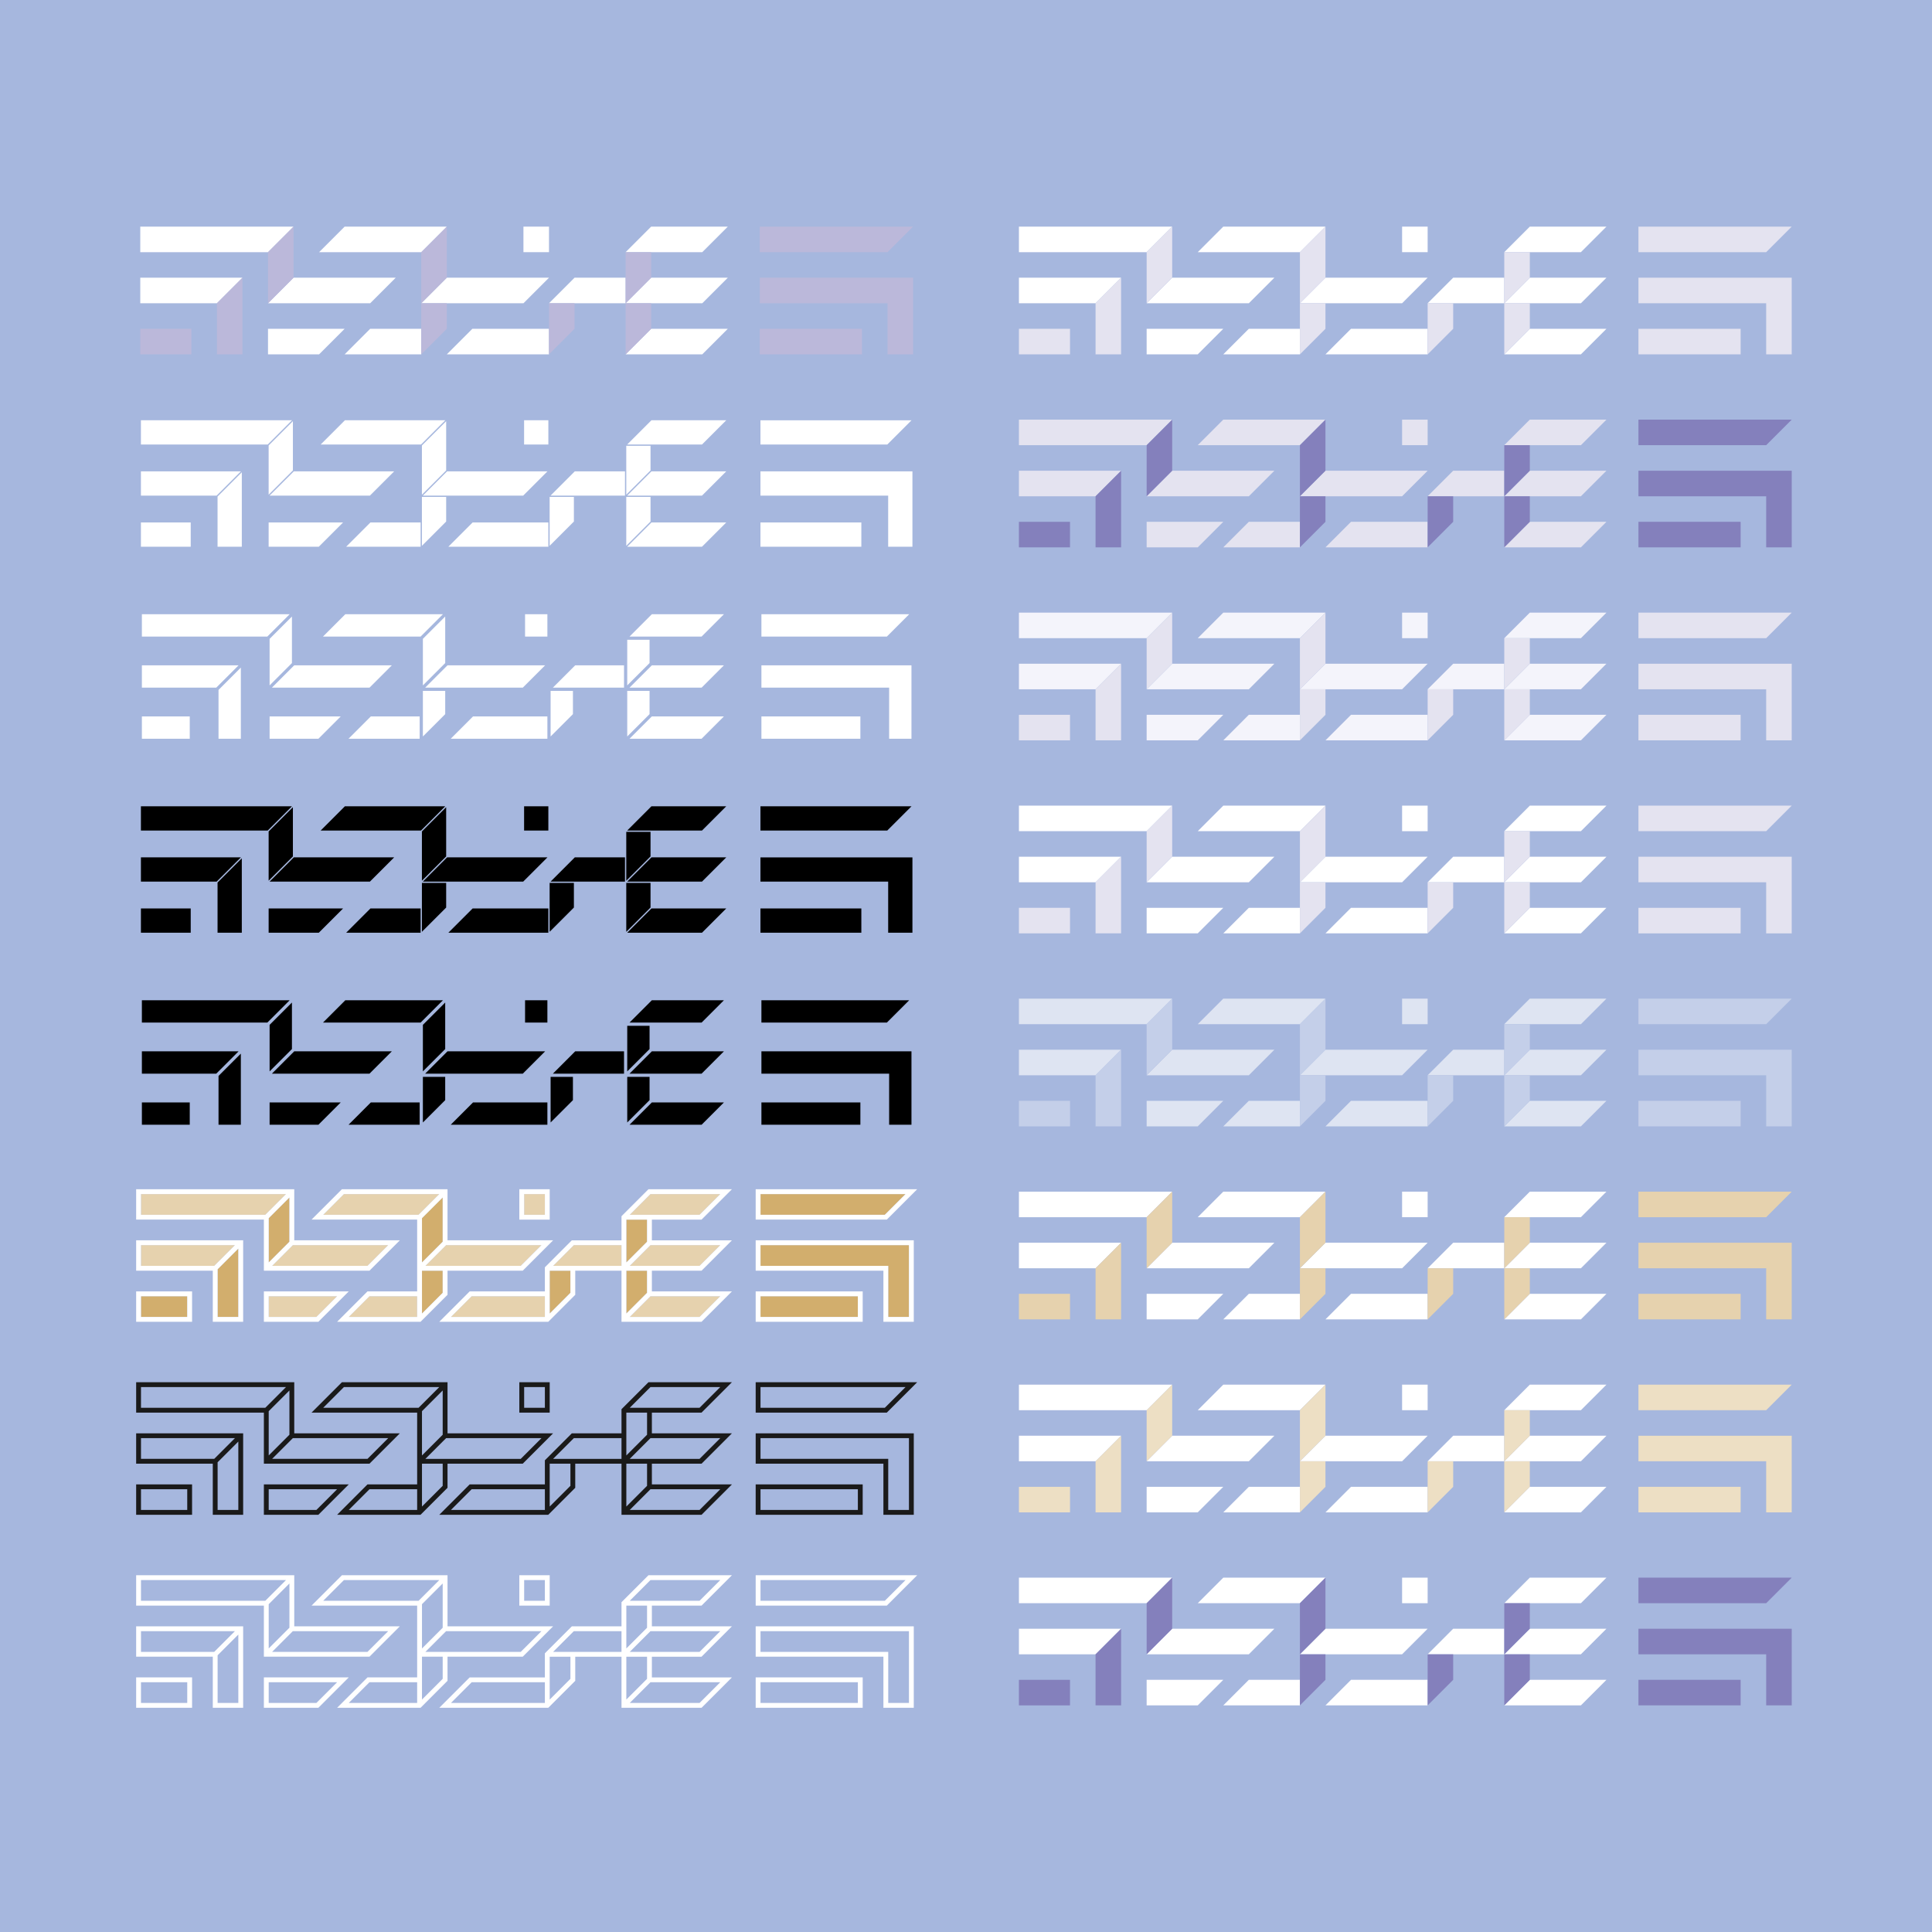 <?xml version="1.0" encoding="UTF-8"?>
<!DOCTYPE svg PUBLIC "-//W3C//DTD SVG 1.1//EN" "http://www.w3.org/Graphics/SVG/1.1/DTD/svg11.dtd">
<!-- Creator: CorelDRAW X7 -->
<svg xmlns="http://www.w3.org/2000/svg" xml:space="preserve" width="100%" height="100%" version="1.1" style="shape-rendering:geometricPrecision; text-rendering:geometricPrecision; image-rendering:optimizeQuality; fill-rule:evenodd; clip-rule:evenodd"
viewBox="0 0 300000 300000"
 xmlns:xlink="http://www.w3.org/1999/xlink">
 <defs>
  <style type="text/css">
   <![CDATA[
    .fil5 {fill:black}
    .fil13 {fill:#8480BC}
    .fil0 {fill:#A6B7DE}
    .fil8 {fill:#BBB8DA}
    .fil10 {fill:#C4CFE9}
    .fil4 {fill:#D2AE6D}
    .fil9 {fill:#DEE4F2}
    .fil11 {fill:#E4E3F0}
    .fil3 {fill:#E6D2AE}
    .fil14 {fill:#EDDFC4}
    .fil12 {fill:#F4F4FB}
    .fil7 {fill:white}
    .fil6 {fill:white}
    .fil2 {fill:#1A1A1A;fill-rule:nonzero}
    .fil1 {fill:white;fill-rule:nonzero}
   ]]>
  </style>
 </defs>
 <g id="Layer_x0020_1">
  <g id="_1597064940832">
   <rect class="fil0" width="300000" height="300000"/>
   <path class="fil1" d="M101004 261218l-3217 3217 10840 0 3217 -3217 -10840 0zm-64525 -7933l-14587 0 0 3217 11371 0 3216 -3217zm5246 -4186l0 6872 3217 -3217 0 -6872 -3217 3217zm-750 220l-19833 0 0 -4717 24550 0 0 7933 16396 0 -4717 4717 -16396 0 0 -7933zm-11900 11899l-7183 0 0 3217 7183 0 0 -3217zm-7558 -750l8308 0 0 4717 -8683 0 0 -4717 375 0zm15491 -6654l-3216 3216 0 7405 3216 0 0 -10621zm-15866 3063l0 -4342 16616 0 0 12650 -4716 0 0 -7933 -11900 0 0 -375zm20583 4341l0 3217 7403 0 3217 -3217 -10620 0zm-750 -750l13180 0 -4717 4717 -8463 0 0 -4717zm4497 -7183l-3217 3217 14806 0 3217 -3217 -14806 0zm-4277 -4716l3217 -3217 -22520 0 0 3217 19303 0zm76897 0l19303 0 3217 -3217 -22520 0 0 3217zm19458 750l-20208 0 0 -4717 25080 0 -4717 4717 -155 0zm-4341 11899l-15117 0 0 3217 15117 0 0 -3217zm750 -750l0 4717 -16617 0 0 -4717 16617 0zm7183 -7183l-23050 0 0 3217 19833 0 0 7933 3217 0 0 -11150zm750 -750l0 12650 -4717 0 0 -7933 -19833 0 0 -4717 24550 0zm-76367 4717l0 6654 3216 -3217 0 -3437 -3216 0zm3966 0l0 3744 -4187 4189 -12957 0 4715 -4717 7713 0 0 -11149 -16397 0 4717 -4717 16396 0 0 7933 16397 0 -4717 4717 -11680 0zm-750 -4496l0 -6875 -3216 3216 0 6876 1298 -1299 1918 -1918zm529 529l-3216 3217 14807 0 3217 -3217 -14808 0 0 0zm27987 3967l0 6652 3217 -3217 0 -3435 -3217 0zm3967 0l0 3216 12430 0 -4717 4717 -12430 0 0 -7933 -7183 0 0 3744 -4187 4189 -16926 0 4717 -4717 11680 0 0 -3745 4187 -4188 7712 0 0 -3747 4187 -4186 12960 0 -640 640 -4077 4077 -7713 0 0 3216 12430 0 -4717 4717 -7713 0zm-750 -4498l0 -3435 -3217 0 0 3216 0 3436 3217 -3217zm-15116 4498l0 6654 3216 -3217 0 -3437 -3216 0zm15646 -3967l-3217 3217 3437 0 7403 0 3217 -3217 -10840 0zm7623 -4716l3217 -3217 -10840 0 -3217 3217 3437 0 7403 0zm-24019 12649l-11370 0 -3217 3217 14587 0 0 -3217zm4495 -7933l-3216 3217 3437 0 7183 0 0 -3217 -7404 0zm-7712 -7933l0 3217 3217 0 0 -3217 -3217 0zm-750 3592l0 -4342 4717 0 0 4717 -4717 0 0 -375zm-30453 -375l14808 0 3216 -3217 -14807 0 -3217 3217zm7182 12649l-3216 3217 10621 0 0 -3217 -7405 0z"/>
   <path class="fil2" d="M101004 231248l-3217 3217 10840 0 3217 -3217 -10840 0zm-64525 -7933l-14587 0 0 3217 11371 0 3216 -3217zm5246 -4186l0 6873 3217 -3217 0 -6873 -3217 3217zm-750 220l-19833 0 0 -4717 24550 0 0 7933 16396 0 -4717 4717 -16396 0 0 -7933zm-11900 11899l-7183 0 0 3217 7183 0 0 -3217zm-7558 -750l8308 0 0 4717 -8683 0 0 -4717 375 0zm15491 -6654l-3216 3217 0 7404 3216 0 0 -10621zm-15866 3063l0 -4342 16616 0 0 12650 -4716 0 0 -7933 -11900 0 0 -375zm20583 4341l0 3217 7403 0 3217 -3217 -10620 0zm-750 -750l13180 0 -4717 4717 -8463 0 0 -4717zm4497 -7183l-3217 3217 14806 0 3217 -3217 -14806 0zm-4277 -4716l3217 -3217 -22520 0 0 3217 19303 0zm76897 0l19303 0 3217 -3217 -22520 0 0 3217zm19458 750l-20208 0 0 -4717 25080 0 -4717 4717 -155 0zm-4341 11899l-15117 0 0 3217 15117 0 0 -3217zm750 -750l0 4717 -16617 0 0 -4717 16617 0zm7183 -7183l-23050 0 0 3217 19833 0 0 7933 3217 0 0 -11150zm750 -750l0 12650 -4717 0 0 -7933 -19833 0 0 -4717 24550 0zm-76367 4717l0 6654 3216 -3217 0 -3437 -3216 0zm3966 0l0 3745 -4187 4188 -12957 0 4715 -4717 7713 0 0 -11149 -16397 0 4717 -4717 16396 0 0 7933 16397 0 -4717 4717 -11680 0zm-750 -4496l0 -6875 -3216 3217 0 6875 1298 -1298 1918 -1919zm529 529l-3216 3217 14807 0 3217 -3217 -14808 0 0 0zm27987 3967l0 6653 3217 -3217 0 -3436 -3217 0zm3967 0l0 3216 12430 0 -4717 4717 -12430 0 0 -7933 -7183 0 0 3745 -4187 4188 -16926 0 4717 -4717 11680 0 0 -3745 4187 -4188 7712 0 0 -3746 4187 -4187 12960 0 -640 640 -4077 4077 -7713 0 0 3216 12430 0 -4717 4717 -7713 0zm-750 -4497l0 -3436 -3217 0 0 3216 0 3437 3217 -3217zm-15116 4497l0 6654 3216 -3217 0 -3437 -3216 0zm15646 -3967l-3217 3217 3437 0 7403 0 3217 -3217 -10840 0zm7623 -4716l3217 -3217 -10840 0 -3217 3217 3437 0 7403 0zm-24019 12649l-11370 0 -3217 3217 14587 0 0 -3217zm4495 -7933l-3216 3217 3437 0 7183 0 0 -3217 -7404 0zm-7712 -7933l0 3217 3217 0 0 -3217 -3217 0zm-750 3592l0 -4342 4717 0 0 4717 -4717 0 0 -375zm-30453 -375l14808 0 3216 -3217 -14807 0 -3217 3217zm7182 12649l-3216 3217 10621 0 0 -3217 -7405 0z"/>
   <g>
    <polygon class="fil3" points="41195,188630 44412,185413 21892,185413 21892,188630 "/>
    <polygon class="fil3" points="33263,196563 36479,193346 21892,193346 21892,196563 "/>
    <polygon class="fil4" points="29075,204496 29075,201279 21892,201279 21892,204496 "/>
    <polygon class="fil4" points="37008,204496 37008,193875 33792,197091 33792,204496 "/>
    <polygon class="fil4" points="44942,192815 44942,185943 41725,189160 41725,196032 "/>
    <polygon class="fil3" points="42255,196563 57061,196563 60278,193346 45472,193346 "/>
    <polygon class="fil3" points="49128,204496 52345,201279 41725,201279 41725,204496 "/>
    <polygon class="fil3" points="64996,188630 68212,185413 53405,185413 50188,188630 "/>
    <polygon class="fil3" points="66054,196563 80861,196563 84078,193346 69270,193346 "/>
    <polygon class="fil4" points="68741,192817 68741,185942 65525,189158 65525,196034 66823,194735 "/>
    <polygon class="fil4" points="68741,200750 68741,197313 65525,197313 65525,203967 "/>
    <polygon class="fil3" points="64775,204496 64775,201279 57370,201279 54154,204496 "/>
    <polygon class="fil3" points="89324,196563 96507,196563 96507,193346 89103,193346 85887,196563 "/>
    <polygon class="fil3" points="84608,188630 84608,185413 81391,185413 81391,188630 "/>
    <polygon class="fil3" points="84608,204496 84608,201279 73238,201279 70021,204496 "/>
    <polygon class="fil4" points="88574,200750 88574,197313 85358,197313 85358,203967 "/>
    <polygon class="fil3" points="97787,196563 101224,196563 108627,196563 111844,193346 101004,193346 "/>
    <polygon class="fil3" points="101224,188630 108627,188630 111844,185413 101004,185413 97787,188630 "/>
    <polygon class="fil4" points="97257,196032 100474,192815 100474,189380 97257,189380 97257,192596 "/>
    <polygon class="fil4" points="97257,203965 100474,200748 100474,197313 97257,197313 "/>
    <polygon class="fil3" points="101004,201279 97787,204496 108627,204496 111844,201279 "/>
    <polygon class="fil4" points="118092,193346 118092,196563 137925,196563 137925,204496 141142,204496 141142,193346 "/>
    <polygon class="fil4" points="118092,188630 137395,188630 140612,185413 118092,185413 "/>
    <polygon class="fil4" points="118092,201279 118092,204496 133209,204496 133209,201279 "/>
    <path class="fil1" d="M101004 201279l-3217 3217 10840 0 3217 -3217 -10840 0zm-64525 -7933l-14587 0 0 3217 11371 0 3216 -3217zm5246 -4186l0 6872 3217 -3217 0 -6872 -3217 3217zm-750 220l-19833 0 0 -4717 24550 0 0 7933 16396 0 -4717 4717 -16396 0 0 -7933zm-11900 11899l-7183 0 0 3217 7183 0 0 -3217zm-7558 -750l8308 0 0 4717 -8683 0 0 -4717 375 0zm15491 -6654l-3216 3216 0 7405 3216 0 0 -10621zm-15866 3063l0 -4342 16616 0 0 12650 -4716 0 0 -7933 -11900 0 0 -375zm20583 4341l0 3217 7403 0 3217 -3217 -10620 0zm-750 -750l13180 0 -4717 4717 -8463 0 0 -4717zm4497 -7183l-3217 3217 14806 0 3217 -3217 -14806 0zm-4277 -4716l3217 -3217 -22520 0 0 3217 19303 0zm76897 0l19303 0 3217 -3217 -22520 0 0 3217zm19458 750l-20208 0 0 -4717 25080 0 -4717 4717 -155 0zm-4341 11899l-15117 0 0 3217 15117 0 0 -3217zm750 -750l0 4717 -16617 0 0 -4717 16617 0zm7183 -7183l-23050 0 0 3217 19833 0 0 7933 3217 0 0 -11150zm750 -750l0 12650 -4717 0 0 -7933 -19833 0 0 -4717 24550 0zm-76367 4717l0 6654 3216 -3217 0 -3437 -3216 0zm3966 0l0 3744 -4187 4189 -12957 0 4715 -4717 7713 0 0 -11149 -16397 0 4717 -4717 16396 0 0 7933 16397 0 -4717 4717 -11680 0zm-750 -4496l0 -6875 -3216 3216 0 6876 1298 -1299 1918 -1918zm529 529l-3216 3217 14807 0 3217 -3217 -14808 0 0 0zm27987 3967l0 6652 3217 -3217 0 -3435 -3217 0zm3967 0l0 3216 12430 0 -4717 4717 -12430 0 0 -7933 -7183 0 0 3744 -4187 4189 -16926 0 4717 -4717 11680 0 0 -3745 4187 -4188 7712 0 0 -3747 4187 -4186 12960 0 -640 640 -4077 4077 -7713 0 0 3216 12430 0 -4717 4717 -7713 0zm-750 -4498l0 -3435 -3217 0 0 3216 0 3436 3217 -3217zm-15116 4498l0 6654 3216 -3217 0 -3437 -3216 0zm15646 -3967l-3217 3217 3437 0 7403 0 3217 -3217 -10840 0zm7623 -4716l3217 -3217 -10840 0 -3217 3217 3437 0 7403 0zm-24019 12649l-11370 0 -3217 3217 14587 0 0 -3217zm4495 -7933l-3216 3217 3437 0 7183 0 0 -3217 -7404 0zm-7712 -7933l0 3217 3217 0 0 -3217 -3217 0zm-750 3592l0 -4342 4717 0 0 4717 -4717 0 0 -375zm-30453 -375l14808 0 3216 -3217 -14807 0 -3217 3217zm7182 12649l-3216 3217 10621 0 0 -3217 -7405 0z"/>
   </g>
   <path class="fil5" d="M101218 171184l-3467 3467 11193 0 3467 -3467 -11193 0zm17014 -12399l19480 0 3467 -3467 -22947 0 0 3467zm15367 12399l-15367 0 0 3467 15367 0 0 -3467zm7933 -7933l-23300 0 0 3467 19833 0 0 7933 3467 0 0 -11400zm-75867 3967l0 3466 0 3614 3466 -3466 0 -3614 -3466 0zm3466 -4319l0 -7228 -3466 3467 0 7227 464 -464 3002 -3002zm353 352l-3466 3467 3613 0 11547 0 3467 -3467 -15161 0zm-4172 -4466c1155,-1156 2311,-2311 3466,-3467l-15159 0 -3467 3467 15160 0zm32085 8433l0 7080 3467 -3467 0 -3613 -3467 0zm3467 -4320l0 -3613 -3467 0 0 3466 0 3614 3467 -3467zm-15366 4320l0 3466 0 3614 3466 -3466 0 -3614 -3466 0zm-43633 -8079l0 7226 3467 -3467 0 -7226 -3467 3467zm-12400 12045l-7433 0 0 3467 7433 0 0 -3467zm7933 -7580l-3466 3467 0 7580 3466 0 0 -11047zm63820 -353l-3467 3467 3613 0 7580 0 3467 -3467 -11193 0zm7726 -4466l3467 -3467 -11193 0 -3467 3467 3613 0 7580 0zm-23946 12399l-11546 0 -3467 3467 15013 0 0 -3467zm4319 -7933l-3466 3467 3613 0 7433 0 0 -3467 -7580 0zm-7786 -7933l0 3467 3467 0 0 -3467 -3467 0zm-23947 15866l-3466 3467 11047 0 0 -3467 -7581 0zm-15719 0l0 3467 7580 0 3467 -3467 -11047 0zm3821 -7933l-3467 3467 15159 0 3467 -3467 -15159 0zm-23654 0l0 3467 11548 0 2009 -2009 1457 -1458 -15014 0zm19480 -4466l3467 -3467 -22947 0 0 3467 19480 0z"/>
   <path class="fil5" d="M101156 141065l-3767 3767 11617 0 3767 -3767 -11617 0zm16926 -12099l19692 0 3767 -3767 -23459 0 0 3767zm15667 12099l-15667 0 0 3767 15667 0 0 -3767zm7933 -7933l-23600 0 0 3767 19833 0 0 7933 3767 0 0 -11700zm-76167 3967l0 3766 0 3826 3766 -3767 0 -3825 -3766 0zm3766 -4108l0 -7651 -75 75 -3691 3692 0 7651 2799 -2800 967 -967zm-3907 -4025c1253,-1258 2510,-2512 3766,-3767l-15583 0 -3767 3767 15584 0zm31873 8133l0 7591 3767 -3767 0 -3824 -3767 0zm3767 -4109l0 -3824 -3767 0 0 3766 0 3825 3767 -3767zm-15666 4109l0 3766 0 3826 3766 -3767 0 -3825 -3766 0zm-43633 -7992l0 7650 3767 -3767 0 -7650 -3767 3767zm-12100 11958l-7733 0 0 3767 7733 0 0 -3767zm7933 -7792l-3766 3767 0 7792 3766 0 0 -11559zm63608 -141l-3767 3767 3825 0 7792 0 3767 -3767 -11617 0zm7850 -4166l3767 -3767 -11617 0 -3767 3767 3825 0 7792 0zm-23858 12099l-11758 0 -3767 3767 15525 0 0 -3767zm4107 -7933l-3766 3767 3825 0 7733 0 0 -3767 -7792 0zm-7874 -7933l0 3767 3767 0 0 -3767 -3767 0zm-11959 7933l-3766 3767 3825 0 11759 0 3767 -3767 -15585 0zm-11900 7933l-3766 3767 11559 0 0 -3767 -7793 0zm-15807 0l0 3767 7792 0 3767 -3767 -11559 0zm3909 -7933l-3767 3767 15583 0 3767 -3767 -15583 0zm-23742 0l0 3767 11759 0 302 -302 3464 -3465 -15525 0zm19692 -4166l3767 -3767 -23459 0 0 3767 19692 0z"/>
   <path class="fil6" d="M101218 111245l-3467 3467 11193 0 3467 -3467 -11193 0zm17014 -12399l19480 0 3467 -3467 -22947 0 0 3467zm15367 12399l-15367 0 0 3467 15367 0 0 -3467zm7933 -7933l-23300 0 0 3467 19833 0 0 7933 3467 0 0 -11400zm-75867 3967l0 3466 0 3615 3466 -3467 0 -3614 -3466 0zm3466 -4319l0 -7228 -3466 3467 0 7228 464 -465 3002 -3002zm353 352l-3466 3467 3613 0 11547 0 3467 -3467 -15161 0zm-4172 -4466c1155,-1156 2311,-2311 3466,-3467l-15159 0 -3467 3467 15160 0zm32085 8433l0 7080 3467 -3467 0 -3613 -3467 0zm3467 -4320l0 -3613 -3467 0 0 3466 0 3614 3467 -3467zm-15366 4320l0 3466 0 3615 3466 -3467 0 -3614 -3466 0zm-43633 -8079l0 7226 3467 -3467 0 -7226 -3467 3467zm-12400 12045l-7433 0 0 3467 7433 0 0 -3467zm7933 -7580l-3466 3467 0 7580 3466 0 0 -11047zm63820 -353l-3467 3467 3613 0 7580 0 3467 -3467 -11193 0zm7726 -4466l3467 -3467 -11193 0 -3467 3467 3613 0 7580 0zm-23946 12399l-11546 0 -3467 3467 15013 0 0 -3467zm4319 -7933l-3466 3467 3613 0 7433 0 0 -3467 -7580 0zm-7786 -7933l0 3467 3467 0 0 -3467 -3467 0zm-23947 15866l-3466 3467 11047 0 0 -3467 -7581 0zm-15719 0l0 3467 7580 0 3467 -3467 -11047 0zm3821 -7933l-3467 3467 15159 0 3467 -3467 -15159 0zm-23654 0l0 3467 11548 0 2009 -2009 1457 -1458 -15014 0zm19480 -4466l3467 -3467 -22947 0 0 3467 19480 0z"/>
   <path class="fil6" d="M101156 81126l-3767 3767 11617 0 3767 -3767 -11617 0zm16926 -12099l19692 0 3767 -3767 -23459 0 0 3767zm15667 12099l-15667 0 0 3767 15667 0 0 -3767zm7933 -7933l-23600 0 0 3767 19833 0 0 7933 3767 0 0 -11700zm-76167 3967l0 3766 0 3826 3766 -3767 0 -3825 -3766 0zm3766 -4108l0 -7651 -75 75 -3691 3692 0 7651 2799 -2800 967 -967zm-3907 -4025c1253,-1258 2510,-2512 3766,-3767l-15583 0 -3767 3767 15584 0zm31873 8133l0 7591 3767 -3767 0 -3824 -3767 0zm3767 -4109l0 -3824 -3767 0 0 3766 0 3825 3767 -3767zm-15666 4109l0 3766 0 3826 3766 -3767 0 -3825 -3766 0zm-43633 -7992l0 7650 3767 -3767 0 -7650 -3767 3767zm-12100 11958l-7733 0 0 3767 7733 0 0 -3767zm7933 -7792l-3766 3767 0 7792 3766 0 0 -11559zm63608 -141l-3767 3767 3825 0 7792 0 3767 -3767 -11617 0zm7850 -4166l3767 -3767 -11617 0 -3767 3767 3825 0 7792 0zm-23858 12099l-11758 0 -3767 3767 15525 0 0 -3767zm4107 -7933l-3766 3767 3825 0 7733 0 0 -3767 -7792 0zm-7874 -7933l0 3767 3767 0 0 -3767 -3767 0zm-11959 7933l-3766 3767 3825 0 11759 0 3767 -3767 -15585 0zm-11900 7933l-3766 3767 11559 0 0 -3767 -7793 0zm-15807 0l0 3767 7792 0 3767 -3767 -11559 0zm3909 -7933l-3767 3767 15583 0 3767 -3767 -15583 0zm-23742 0l0 3767 11759 0 302 -302 3464 -3465 -15525 0zm19692 -4166l3767 -3767 -23459 0 0 3767 19692 0z"/>
   <g>
    <g>
     <path class="fil7" d="M101114 51056l-3967 3967c3967,0 7933,0 11900,0l3967 -3967c-3967,0 -7933,0 -11900,0z"/>
     <polygon class="fil7" points="41615,39157 45582,35190 21782,35190 21782,39157 "/>
     <polygon class="fil7" points="21782,43123 21782,47090 33682,47090 37648,43123 "/>
     <polygon class="fil7" points="45582,43123 41615,47090 57481,47090 61448,43123 "/>
     <polygon class="fil7" points="41615,51056 41615,55023 49548,55023 53515,51056 "/>
     <polygon class="fil7" points="57481,51056 53515,55023 65415,55023 65415,51056 "/>
     <path class="fil7" d="M49548 39157l15867 0 3966 -3967c-5288,0 -10577,0 -15866,0l-3967 3967z"/>
     <path class="fil7" d="M69381 43123l-3966 3967 15866 0 3967 -3967c-5289,0 -10578,0 -15867,0z"/>
     <polygon class="fil7" points="81281,35190 81281,39157 85248,39157 85248,35190 "/>
     <polygon class="fil7" points="89214,43123 85248,47090 97147,47090 97147,43123 "/>
     <path class="fil7" d="M85248 51056c-3967,0 -7933,0 -11900,0l-3967 3967c5289,0 10578,0 15867,0l0 -3967z"/>
     <path class="fil7" d="M109047 39157l3967 -3967c-3967,0 -7933,0 -11900,0l-3967 3967c3967,0 7933,0 11900,0z"/>
     <path class="fil7" d="M101114 43123l-3967 3967c3967,0 7933,0 11900,0l3967 -3967c-3967,0 -7933,0 -11900,0z"/>
    </g>
    <g>
     <polygon class="fil8" points="37648,43123 33682,47090 33682,55023 37648,55023 "/>
     <polygon class="fil8" points="29715,51056 21782,51056 21782,55023 29715,55023 "/>
     <polygon class="fil8" points="41615,39157 41615,47090 45582,43123 45582,35190 "/>
     <polygon class="fil8" points="85248,47090 85248,55023 89214,51056 89214,47090 "/>
     <polygon class="fil8" points="97147,47090 101114,43123 101114,39157 97147,39157 "/>
     <polygon class="fil8" points="101114,47090 97147,47090 97147,55023 101114,51056 "/>
     <polygon class="fil8" points="69381,43123 69381,35190 65415,39157 65415,47090 "/>
     <polygon class="fil8" points="69381,47090 65415,47090 65415,55023 69381,51056 "/>
    </g>
    <path class="fil8" d="M117982 39157l19833 0 3967 -3967 -23800 0 0 3967zm15867 11899l-15867 0 0 3967 15867 0 0 -3967zm7933 -7933l-23800 0 0 3967 19833 0 0 7933 3967 0 0 -11900z"/>
   </g>
   <g>
    <g>
     <path class="fil9" d="M237550 170934l-3967 3967c3967,0 7933,0 11900,0l3967 -3967c-3967,0 -7933,0 -11900,0z"/>
     <polygon class="fil9" points="178051,159035 182018,155068 158218,155068 158218,159035 "/>
     <polygon class="fil9" points="158218,163001 158218,166968 170118,166968 174084,163001 "/>
     <polygon class="fil9" points="182018,163001 178051,166968 193917,166968 197884,163001 "/>
     <polygon class="fil9" points="178051,170934 178051,174901 185984,174901 189951,170934 "/>
     <polygon class="fil9" points="193917,170934 189951,174901 201851,174901 201851,170934 "/>
     <path class="fil9" d="M185984 159035l15867 0 3966 -3967c-5289,0 -10577,0 -15866,0l-3967 3967z"/>
     <path class="fil9" d="M205817 163001l-3966 3967 15866 0 3967 -3967c-5289,0 -10578,0 -15867,0z"/>
     <polygon class="fil9" points="217717,155068 217717,159035 221684,159035 221684,155068 "/>
     <polygon class="fil9" points="225650,163001 221684,166968 233583,166968 233583,163001 "/>
     <path class="fil9" d="M221684 170934c-3967,0 -7933,0 -11900,0l-3967 3967c5289,0 10578,0 15867,0l0 -3967z"/>
     <path class="fil9" d="M245483 159035l3967 -3967c-3967,0 -7933,0 -11900,0l-3967 3967c3967,0 7933,0 11900,0z"/>
     <path class="fil9" d="M237550 163001l-3967 3967c3967,0 7933,0 11900,0l3967 -3967c-3967,0 -7933,0 -11900,0z"/>
    </g>
    <g>
     <polygon class="fil10" points="174084,163001 170118,166968 170118,174901 174084,174901 "/>
     <polygon class="fil10" points="166151,170934 158218,170934 158218,174901 166151,174901 "/>
     <polygon class="fil10" points="178051,159035 178051,166968 182018,163001 182018,155068 "/>
     <polygon class="fil10" points="221684,166968 221684,174901 225650,170934 225650,166968 "/>
     <polygon class="fil10" points="233583,166968 237550,163001 237550,159035 233583,159035 "/>
     <polygon class="fil10" points="237550,166968 233583,166968 233583,174901 237550,170934 "/>
     <polygon class="fil10" points="205817,163001 205817,155068 201851,159035 201851,166968 "/>
     <polygon class="fil10" points="205817,166968 201851,166968 201851,174901 205817,170934 "/>
    </g>
    <path class="fil10" d="M254418 159035l19833 0 3967 -3967 -23800 0 0 3967zm15867 11899l-15867 0 0 3967 15867 0 0 -3967zm7933 -7933l-23800 0 0 3967 19833 0 0 7933 3967 0 0 -11900z"/>
   </g>
   <g>
    <g>
     <path class="fil7" d="M237550 140965l-3967 3967c3967,0 7933,0 11900,0l3967 -3967c-3967,0 -7933,0 -11900,0z"/>
     <polygon class="fil7" points="178051,129066 182018,125099 158218,125099 158218,129066 "/>
     <polygon class="fil7" points="158218,133032 158218,136999 170118,136999 174084,133032 "/>
     <polygon class="fil7" points="182018,133032 178051,136999 193917,136999 197884,133032 "/>
     <polygon class="fil7" points="178051,140965 178051,144932 185984,144932 189951,140965 "/>
     <polygon class="fil7" points="193917,140965 189951,144932 201851,144932 201851,140965 "/>
     <path class="fil7" d="M185984 129066l15867 0 3966 -3967c-5289,0 -10577,0 -15866,0l-3967 3967z"/>
     <path class="fil7" d="M205817 133032l-3966 3967 15866 0 3967 -3967c-5289,0 -10578,0 -15867,0z"/>
     <polygon class="fil7" points="217717,125099 217717,129066 221684,129066 221684,125099 "/>
     <polygon class="fil7" points="225650,133032 221684,136999 233583,136999 233583,133032 "/>
     <path class="fil7" d="M221684 140965c-3967,0 -7933,0 -11900,0l-3967 3967c5289,0 10578,0 15867,0l0 -3967z"/>
     <path class="fil7" d="M245483 129066l3967 -3967c-3967,0 -7933,0 -11900,0l-3967 3967c3967,0 7933,0 11900,0z"/>
     <path class="fil7" d="M237550 133032l-3967 3967c3967,0 7933,0 11900,0l3967 -3967c-3967,0 -7933,0 -11900,0z"/>
    </g>
    <g>
     <polygon class="fil11" points="174084,133032 170118,136999 170118,144932 174084,144932 "/>
     <polygon class="fil11" points="166151,140965 158218,140965 158218,144932 166151,144932 "/>
     <polygon class="fil11" points="178051,129066 178051,136999 182018,133032 182018,125099 "/>
     <polygon class="fil11" points="221684,136999 221684,144932 225650,140965 225650,136999 "/>
     <polygon class="fil11" points="233583,136999 237550,133032 237550,129066 233583,129066 "/>
     <polygon class="fil11" points="237550,136999 233583,136999 233583,144932 237550,140965 "/>
     <polygon class="fil11" points="205817,133032 205817,125099 201851,129066 201851,136999 "/>
     <polygon class="fil11" points="205817,136999 201851,136999 201851,144932 205817,140965 "/>
    </g>
    <path class="fil11" d="M254418 129066l19833 0 3967 -3967 -23800 0 0 3967zm15867 11899l-15867 0 0 3967 15867 0 0 -3967zm7933 -7933l-23800 0 0 3967 19833 0 0 7933 3967 0 0 -11900z"/>
   </g>
   <g>
    <g>
     <path class="fil12" d="M237550 110995l-3967 3967c3967,0 7933,0 11900,0l3967 -3967c-3967,0 -7933,0 -11900,0z"/>
     <polygon class="fil12" points="178051,99096 182018,95129 158218,95129 158218,99096 "/>
     <polygon class="fil12" points="158218,103062 158218,107029 170118,107029 174084,103062 "/>
     <polygon class="fil12" points="182018,103062 178051,107029 193917,107029 197884,103062 "/>
     <polygon class="fil12" points="178051,110995 178051,114962 185984,114962 189951,110995 "/>
     <polygon class="fil12" points="193917,110995 189951,114962 201851,114962 201851,110995 "/>
     <path class="fil12" d="M185984 99096l15867 0 3966 -3967c-5289,0 -10577,0 -15866,0l-3967 3967z"/>
     <path class="fil12" d="M205817 103062l-3966 3967 15866 0 3967 -3967c-5289,0 -10578,0 -15867,0z"/>
     <polygon class="fil12" points="217717,95129 217717,99096 221684,99096 221684,95129 "/>
     <polygon class="fil12" points="225650,103062 221684,107029 233583,107029 233583,103062 "/>
     <path class="fil12" d="M221684 110995c-3967,0 -7933,0 -11900,0l-3967 3967c5289,0 10578,0 15867,0l0 -3967z"/>
     <path class="fil12" d="M245483 99096l3967 -3967c-3967,0 -7933,0 -11900,0l-3967 3967c3967,0 7933,0 11900,0z"/>
     <path class="fil12" d="M237550 103062l-3967 3967c3967,0 7933,0 11900,0l3967 -3967c-3967,0 -7933,0 -11900,0z"/>
    </g>
    <g>
     <polygon class="fil11" points="174084,103062 170118,107029 170118,114962 174084,114962 "/>
     <polygon class="fil11" points="166151,110995 158218,110995 158218,114962 166151,114962 "/>
     <polygon class="fil11" points="178051,99096 178051,107029 182018,103062 182018,95129 "/>
     <polygon class="fil11" points="221684,107029 221684,114962 225650,110995 225650,107029 "/>
     <polygon class="fil11" points="233583,107029 237550,103062 237550,99096 233583,99096 "/>
     <polygon class="fil11" points="237550,107029 233583,107029 233583,114962 237550,110995 "/>
     <polygon class="fil11" points="205817,103062 205817,95129 201851,99096 201851,107029 "/>
     <polygon class="fil11" points="205817,107029 201851,107029 201851,114962 205817,110995 "/>
    </g>
    <path class="fil11" d="M254418 99096l19833 0 3967 -3967 -23800 0 0 3967zm15867 11899l-15867 0 0 3967 15867 0 0 -3967zm7933 -7933l-23800 0 0 3967 19833 0 0 7933 3967 0 0 -11900z"/>
   </g>
   <g>
    <g>
     <path class="fil11" d="M237550 81026l-3967 3967c3967,0 7933,0 11900,0l3967 -3967c-3967,0 -7933,0 -11900,0z"/>
     <polygon class="fil11" points="178051,69127 182018,65160 158218,65160 158218,69127 "/>
     <polygon class="fil11" points="158218,73093 158218,77060 170118,77060 174084,73093 "/>
     <polygon class="fil11" points="182018,73093 178051,77060 193917,77060 197884,73093 "/>
     <polygon class="fil11" points="178051,81026 178051,84993 185984,84993 189951,81026 "/>
     <polygon class="fil11" points="193917,81026 189951,84993 201851,84993 201851,81026 "/>
     <path class="fil11" d="M185984 69127l15867 0 3966 -3967c-5289,0 -10577,0 -15866,0l-3967 3967z"/>
     <path class="fil11" d="M205817 73093l-3966 3967 15866 0 3967 -3967c-5289,0 -10578,0 -15867,0z"/>
     <polygon class="fil11" points="217717,65160 217717,69127 221684,69127 221684,65160 "/>
     <polygon class="fil11" points="225650,73093 221684,77060 233583,77060 233583,73093 "/>
     <path class="fil11" d="M221684 81026c-3967,0 -7933,0 -11900,0l-3967 3967c5289,0 10578,0 15867,0l0 -3967z"/>
     <path class="fil11" d="M245483 69127l3967 -3967c-3967,0 -7933,0 -11900,0l-3967 3967c3967,0 7933,0 11900,0z"/>
     <path class="fil11" d="M237550 73093l-3967 3967c3967,0 7933,0 11900,0l3967 -3967c-3967,0 -7933,0 -11900,0z"/>
    </g>
    <g>
     <polygon class="fil13" points="174084,73093 170118,77060 170118,84993 174084,84993 "/>
     <polygon class="fil13" points="166151,81026 158218,81026 158218,84993 166151,84993 "/>
     <polygon class="fil13" points="178051,69127 178051,77060 182018,73093 182018,65160 "/>
     <polygon class="fil13" points="221684,77060 221684,84993 225650,81026 225650,77060 "/>
     <polygon class="fil13" points="233583,77060 237550,73093 237550,69127 233583,69127 "/>
     <polygon class="fil13" points="237550,77060 233583,77060 233583,84993 237550,81026 "/>
     <polygon class="fil13" points="205817,73093 205817,65160 201851,69127 201851,77060 "/>
     <polygon class="fil13" points="205817,77060 201851,77060 201851,84993 205817,81026 "/>
    </g>
    <path class="fil13" d="M254418 69127l19833 0 3967 -3967 -23800 0 0 3967zm15867 11899l-15867 0 0 3967 15867 0 0 -3967zm7933 -7933l-23800 0 0 3967 19833 0 0 7933 3967 0 0 -11900z"/>
   </g>
   <g>
    <g>
     <path class="fil7" d="M237550 51056l-3967 3967c3967,0 7933,0 11900,0l3967 -3967c-3967,0 -7933,0 -11900,0z"/>
     <polygon class="fil7" points="178051,39157 182018,35190 158218,35190 158218,39157 "/>
     <polygon class="fil7" points="158218,43123 158218,47090 170118,47090 174084,43123 "/>
     <polygon class="fil7" points="182018,43123 178051,47090 193917,47090 197884,43123 "/>
     <polygon class="fil7" points="178051,51056 178051,55023 185984,55023 189951,51056 "/>
     <polygon class="fil7" points="193917,51056 189951,55023 201851,55023 201851,51056 "/>
     <path class="fil7" d="M185984 39157l15867 0 3966 -3967c-5289,0 -10577,0 -15866,0l-3967 3967z"/>
     <path class="fil7" d="M205817 43123l-3966 3967 15866 0 3967 -3967c-5289,0 -10578,0 -15867,0z"/>
     <polygon class="fil7" points="217717,35190 217717,39157 221684,39157 221684,35190 "/>
     <polygon class="fil7" points="225650,43123 221684,47090 233583,47090 233583,43123 "/>
     <path class="fil7" d="M221684 51056c-3967,0 -7933,0 -11900,0l-3967 3967c5289,0 10578,0 15867,0l0 -3967z"/>
     <path class="fil7" d="M245483 39157l3967 -3967c-3967,0 -7933,0 -11900,0l-3967 3967c3967,0 7933,0 11900,0z"/>
     <path class="fil7" d="M237550 43123l-3967 3967c3967,0 7933,0 11900,0l3967 -3967c-3967,0 -7933,0 -11900,0z"/>
    </g>
    <g>
     <polygon class="fil11" points="174084,43123 170118,47090 170118,55023 174084,55023 "/>
     <polygon class="fil11" points="166151,51056 158218,51056 158218,55023 166151,55023 "/>
     <polygon class="fil11" points="178051,39157 178051,47090 182018,43123 182018,35190 "/>
     <polygon class="fil11" points="221684,47090 221684,55023 225650,51056 225650,47090 "/>
     <polygon class="fil11" points="233583,47090 237550,43123 237550,39157 233583,39157 "/>
     <polygon class="fil11" points="237550,47090 233583,47090 233583,55023 237550,51056 "/>
     <polygon class="fil11" points="205817,43123 205817,35190 201851,39157 201851,47090 "/>
     <polygon class="fil11" points="205817,47090 201851,47090 201851,55023 205817,51056 "/>
    </g>
    <path class="fil11" d="M254418 39157l19833 0 3967 -3967 -23800 0 0 3967zm15867 11899l-15867 0 0 3967 15867 0 0 -3967zm7933 -7933l-23800 0 0 3967 19833 0 0 7933 3967 0 0 -11900z"/>
   </g>
   <g>
    <g>
     <path class="fil7" d="M237550 200904l-3967 3967c3967,0 7933,0 11900,0l3967 -3967c-3967,0 -7933,0 -11900,0z"/>
     <polygon class="fil7" points="178051,189005 182018,185038 158218,185038 158218,189005 "/>
     <polygon class="fil7" points="158218,192971 158218,196938 170118,196938 174084,192971 "/>
     <polygon class="fil7" points="182018,192971 178051,196938 193917,196938 197884,192971 "/>
     <polygon class="fil7" points="178051,200904 178051,204871 185984,204871 189951,200904 "/>
     <polygon class="fil7" points="193917,200904 189951,204871 201851,204871 201851,200904 "/>
     <path class="fil7" d="M185984 189005l15867 0 3966 -3967c-5289,0 -10577,0 -15866,0l-3967 3967z"/>
     <path class="fil7" d="M205817 192971l-3966 3967 15866 0 3967 -3967c-5289,0 -10578,0 -15867,0z"/>
     <polygon class="fil7" points="217717,185038 217717,189005 221684,189005 221684,185038 "/>
     <polygon class="fil7" points="225650,192971 221684,196938 233583,196938 233583,192971 "/>
     <path class="fil7" d="M221684 200904c-3967,0 -7933,0 -11900,0l-3967 3967c5289,0 10578,0 15867,0l0 -3967z"/>
     <path class="fil7" d="M245483 189005l3967 -3967c-3967,0 -7933,0 -11900,0l-3967 3967c3967,0 7933,0 11900,0z"/>
     <path class="fil7" d="M237550 192971l-3967 3967c3967,0 7933,0 11900,0l3967 -3967c-3967,0 -7933,0 -11900,0z"/>
    </g>
    <g>
     <polygon class="fil3" points="174084,192971 170118,196938 170118,204871 174084,204871 "/>
     <polygon class="fil3" points="166151,200904 158218,200904 158218,204871 166151,204871 "/>
     <polygon class="fil3" points="178051,189005 178051,196938 182018,192971 182018,185038 "/>
     <polygon class="fil3" points="221684,196938 221684,204871 225650,200904 225650,196938 "/>
     <polygon class="fil3" points="233583,196938 237550,192971 237550,189005 233583,189005 "/>
     <polygon class="fil3" points="237550,196938 233583,196938 233583,204871 237550,200904 "/>
     <polygon class="fil3" points="205817,192971 205817,185038 201851,189005 201851,196938 "/>
     <polygon class="fil3" points="205817,196938 201851,196938 201851,204871 205817,200904 "/>
    </g>
    <path class="fil3" d="M254418 189005l19833 0 3967 -3967 -23800 0 0 3967zm15867 11899l-15867 0 0 3967 15867 0 0 -3967zm7933 -7933l-23800 0 0 3967 19833 0 0 7933 3967 0 0 -11900z"/>
   </g>
   <g>
    <g>
     <path class="fil7" d="M237550 230873l-3967 3967c3967,0 7933,0 11900,0l3967 -3967c-3967,0 -7933,0 -11900,0z"/>
     <polygon class="fil7" points="178051,218974 182018,215007 158218,215007 158218,218974 "/>
     <polygon class="fil7" points="158218,222940 158218,226907 170118,226907 174084,222940 "/>
     <polygon class="fil7" points="182018,222940 178051,226907 193917,226907 197884,222940 "/>
     <polygon class="fil7" points="178051,230873 178051,234840 185984,234840 189951,230873 "/>
     <polygon class="fil7" points="193917,230873 189951,234840 201851,234840 201851,230873 "/>
     <path class="fil7" d="M185984 218974l15867 0 3966 -3967c-5289,0 -10577,0 -15866,0l-3967 3967z"/>
     <path class="fil7" d="M205817 222940l-3966 3967 15866 0 3967 -3967c-5289,0 -10578,0 -15867,0z"/>
     <polygon class="fil7" points="217717,215007 217717,218974 221684,218974 221684,215007 "/>
     <polygon class="fil7" points="225650,222940 221684,226907 233583,226907 233583,222940 "/>
     <path class="fil7" d="M221684 230873c-3967,0 -7933,0 -11900,0l-3967 3967c5289,0 10578,0 15867,0l0 -3967z"/>
     <path class="fil7" d="M245483 218974l3967 -3967c-3967,0 -7933,0 -11900,0l-3967 3967c3967,0 7933,0 11900,0z"/>
     <path class="fil7" d="M237550 222940l-3967 3967c3967,0 7933,0 11900,0l3967 -3967c-3967,0 -7933,0 -11900,0z"/>
    </g>
    <g>
     <polygon class="fil14" points="174084,222940 170118,226907 170118,234840 174084,234840 "/>
     <polygon class="fil14" points="166151,230873 158218,230873 158218,234840 166151,234840 "/>
     <polygon class="fil14" points="178051,218974 178051,226907 182018,222940 182018,215007 "/>
     <polygon class="fil14" points="221684,226907 221684,234840 225650,230873 225650,226907 "/>
     <polygon class="fil14" points="233583,226907 237550,222940 237550,218974 233583,218974 "/>
     <polygon class="fil14" points="237550,226907 233583,226907 233583,234840 237550,230873 "/>
     <polygon class="fil14" points="205817,222940 205817,215007 201851,218974 201851,226907 "/>
     <polygon class="fil14" points="205817,226907 201851,226907 201851,234840 205817,230873 "/>
    </g>
    <path class="fil14" d="M254418 218974l19833 0 3967 -3967 -23800 0 0 3967zm15867 11899l-15867 0 0 3967 15867 0 0 -3967zm7933 -7933l-23800 0 0 3967 19833 0 0 7933 3967 0 0 -11900z"/>
   </g>
   <g>
    <g>
     <path class="fil7" d="M237550 260843l-3967 3967c3967,0 7933,0 11900,0l3967 -3967c-3967,0 -7933,0 -11900,0z"/>
     <polygon class="fil7" points="178051,248944 182018,244977 158218,244977 158218,248944 "/>
     <polygon class="fil7" points="158218,252910 158218,256877 170118,256877 174084,252910 "/>
     <polygon class="fil7" points="182018,252910 178051,256877 193917,256877 197884,252910 "/>
     <polygon class="fil7" points="178051,260843 178051,264810 185984,264810 189951,260843 "/>
     <polygon class="fil7" points="193917,260843 189951,264810 201851,264810 201851,260843 "/>
     <path class="fil7" d="M185984 248944l15867 0 3966 -3967c-5289,0 -10577,0 -15866,0l-3967 3967z"/>
     <path class="fil7" d="M205817 252910l-3966 3967 15866 0 3967 -3967c-5289,0 -10578,0 -15867,0z"/>
     <polygon class="fil7" points="217717,244977 217717,248944 221684,248944 221684,244977 "/>
     <polygon class="fil7" points="225650,252910 221684,256877 233583,256877 233583,252910 "/>
     <path class="fil7" d="M221684 260843c-3967,0 -7933,0 -11900,0l-3967 3967c5289,0 10578,0 15867,0l0 -3967z"/>
     <path class="fil7" d="M245483 248944l3967 -3967c-3967,0 -7933,0 -11900,0l-3967 3967c3967,0 7933,0 11900,0z"/>
     <path class="fil7" d="M237550 252910l-3967 3967c3967,0 7933,0 11900,0l3967 -3967c-3967,0 -7933,0 -11900,0z"/>
    </g>
    <g>
     <polygon class="fil13" points="174084,252910 170118,256877 170118,264810 174084,264810 "/>
     <polygon class="fil13" points="166151,260843 158218,260843 158218,264810 166151,264810 "/>
     <polygon class="fil13" points="178051,248944 178051,256877 182018,252910 182018,244977 "/>
     <polygon class="fil13" points="221684,256877 221684,264810 225650,260843 225650,256877 "/>
     <polygon class="fil13" points="233583,256877 237550,252910 237550,248944 233583,248944 "/>
     <polygon class="fil13" points="237550,256877 233583,256877 233583,264810 237550,260843 "/>
     <polygon class="fil13" points="205817,252910 205817,244977 201851,248944 201851,256877 "/>
     <polygon class="fil13" points="205817,256877 201851,256877 201851,264810 205817,260843 "/>
    </g>
    <path class="fil13" d="M254418 248944l19833 0 3967 -3967 -23800 0 0 3967zm15867 11899l-15867 0 0 3967 15867 0 0 -3967zm7933 -7933l-23800 0 0 3967 19833 0 0 7933 3967 0 0 -11900z"/>
   </g>
  </g>
 </g>
</svg>

